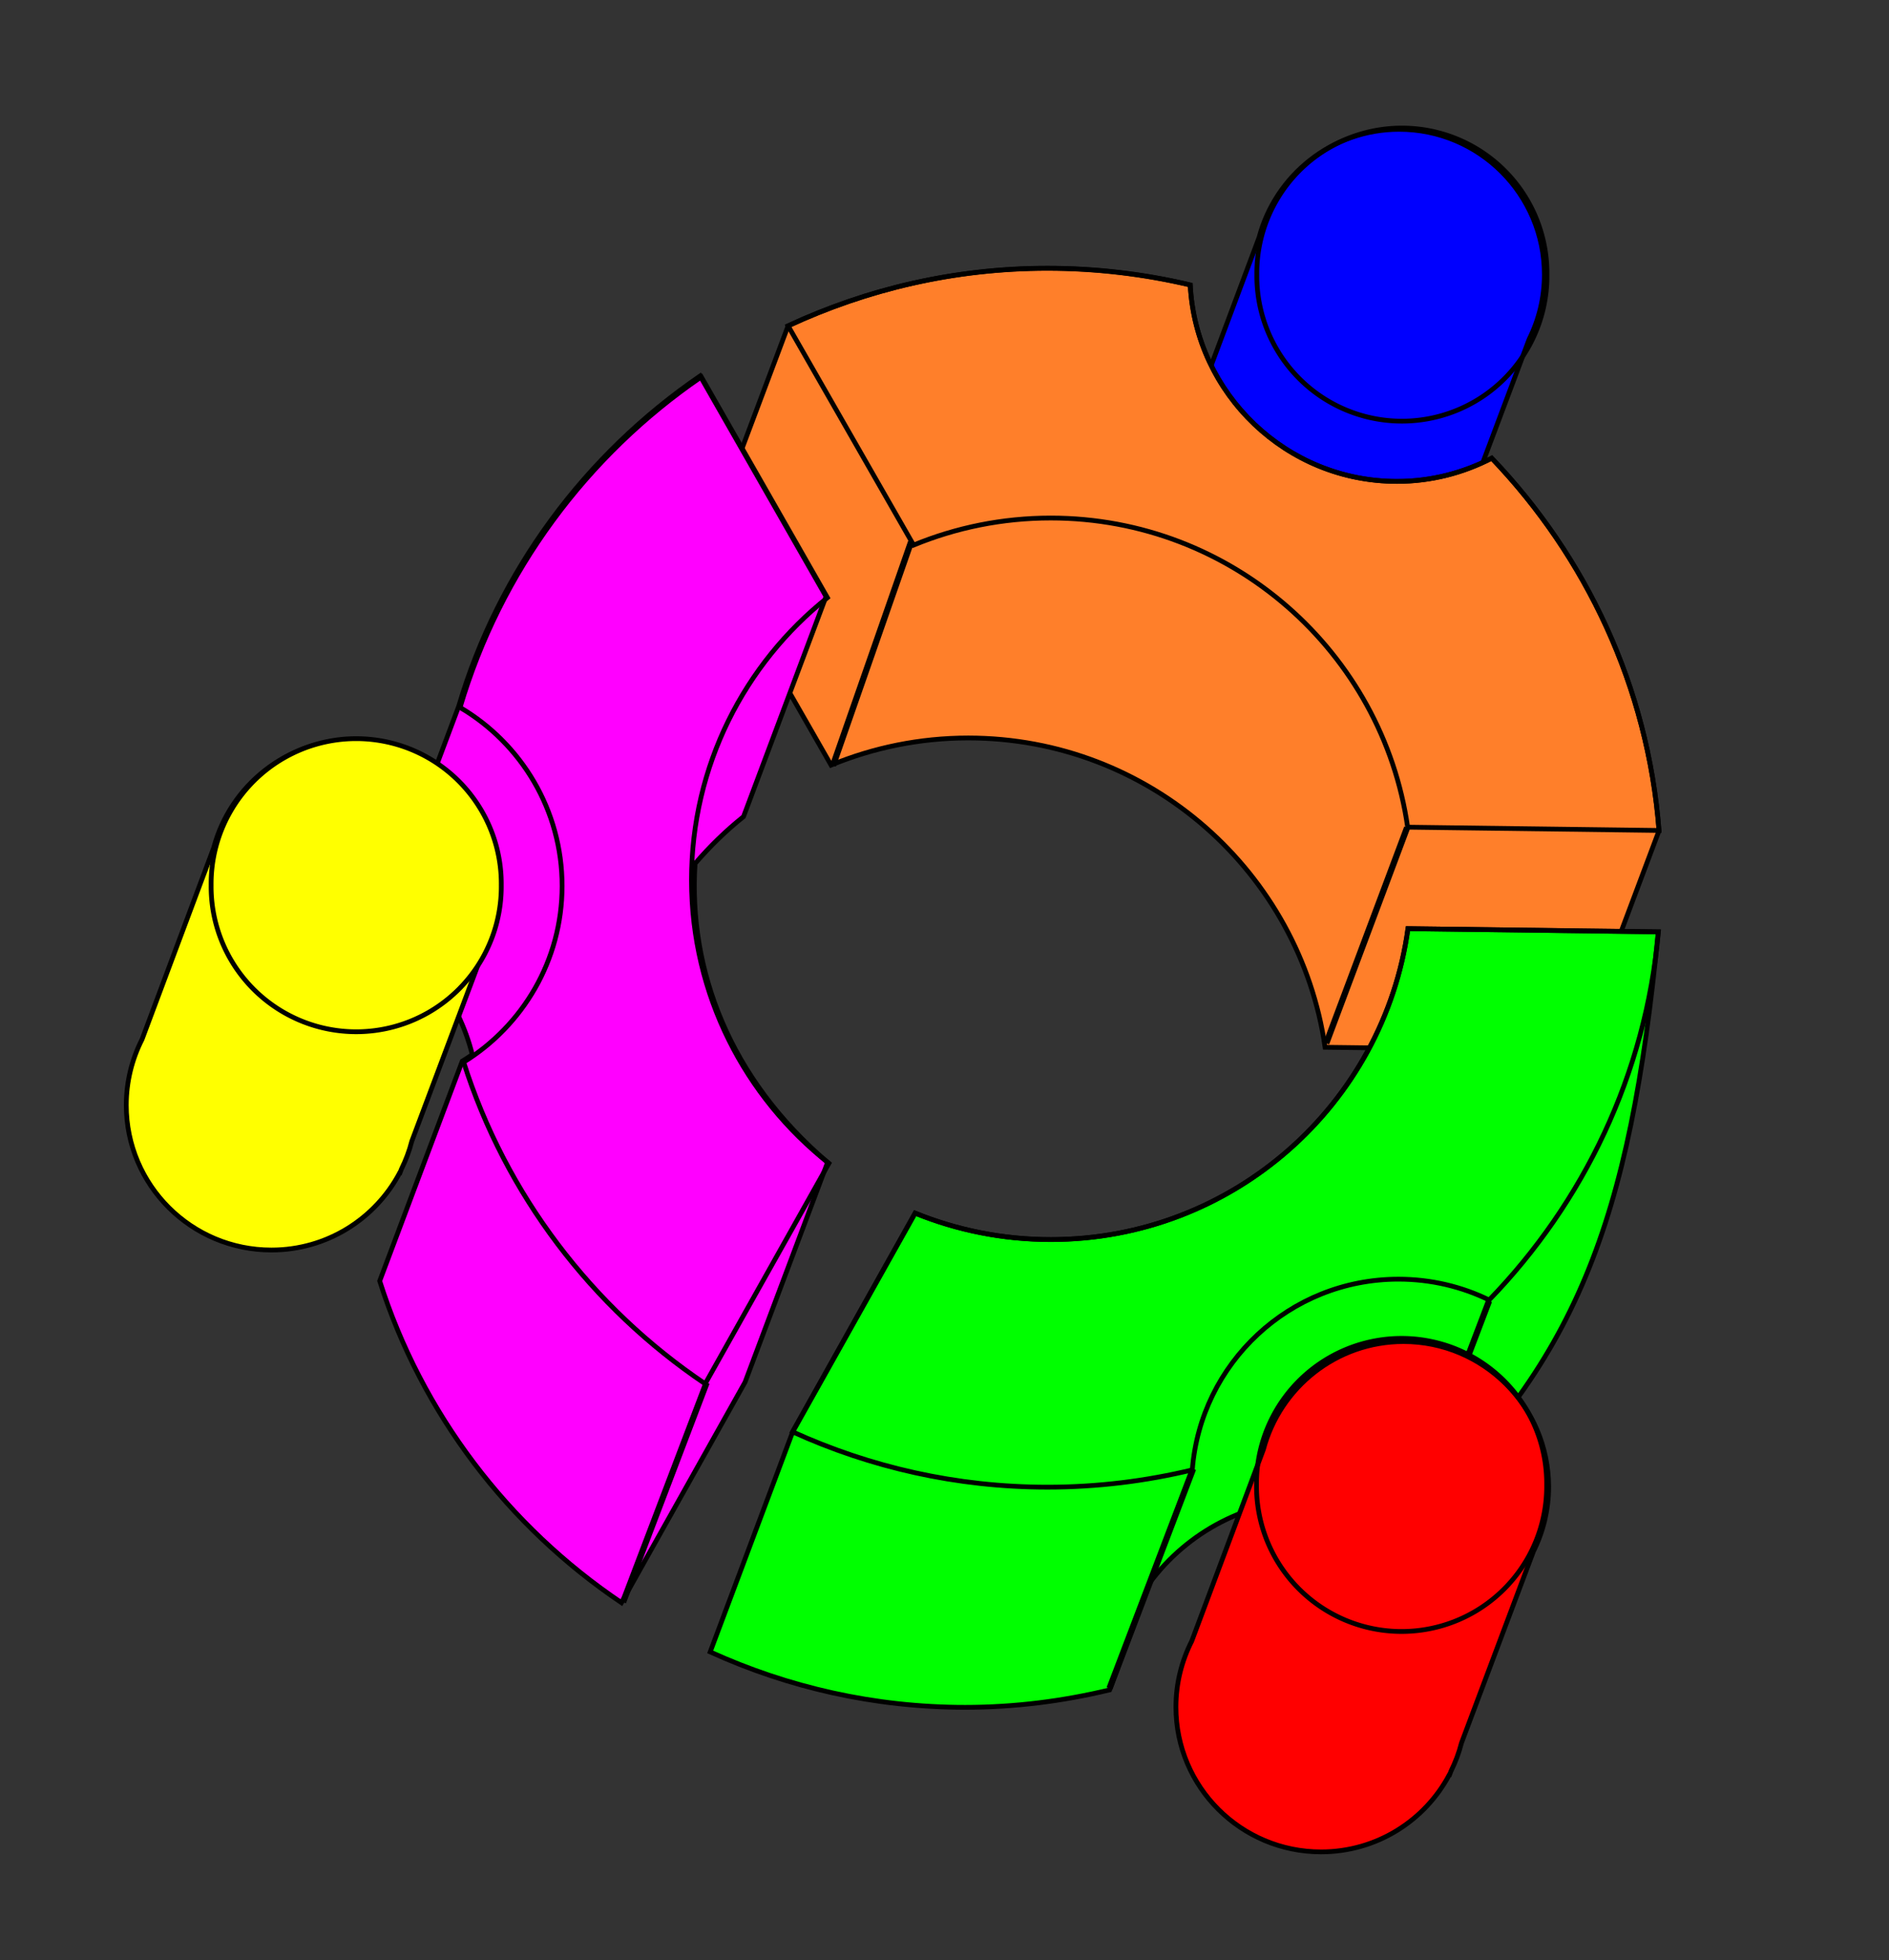 <?xml version="1.0" encoding="UTF-8" standalone="no"?>
<!-- Created with Inkscape (http://www.inkscape.org/) -->
<svg
   xmlns:dc="http://purl.org/dc/elements/1.1/"
   xmlns:cc="http://web.resource.org/cc/"
   xmlns:rdf="http://www.w3.org/1999/02/22-rdf-syntax-ns#"
   xmlns:svg="http://www.w3.org/2000/svg"
   xmlns="http://www.w3.org/2000/svg"
   xmlns:sodipodi="http://sodipodi.sourceforge.net/DTD/sodipodi-0.dtd"
   xmlns:inkscape="http://www.inkscape.org/namespaces/inkscape"
   width="152.36"
   height="158.043"
   id="svg2"
   sodipodi:version="0.32"
   inkscape:version="0.45+devel"
   sodipodi:docbase="/home/carles/Desktop"
   sodipodi:docname="cubfreevial.svg"
   inkscape:output_extension="org.inkscape.output.svg.inkscape"
   version="1.0">
  <rect width="100%" height="100%" fill="#333333" stroke="none"/>
  <defs
     id="defs4" />
  <sodipodi:namedview
     id="base"
     pagecolor="#ffffff"
     bordercolor="#666666"
     borderopacity="1.0"
     gridtolerance="10000"
     guidetolerance="10"
     objecttolerance="10"
     inkscape:pageopacity="0.0"
     inkscape:pageshadow="2"
     inkscape:zoom="2.8799793"
     inkscape:cx="108.03346"
     inkscape:cy="57.955613"
     inkscape:document-units="px"
     inkscape:current-layer="layer1"
     showguides="true"
     inkscape:guide-bbox="true"
     inkscape:window-width="825"
     inkscape:window-height="750"
     inkscape:window-x="445"
     inkscape:window-y="22" />
  <g
     inkscape:label="Layer 1"
     inkscape:groupmode="layer"
     id="layer1"
     transform="translate(3.6557093e-6,-894.319)">
    <path
       id="path2810"
       d="M 112.855,904.746 C 107.435,904.746 102.884,908.452 101.555,913.455 L 95.773,928.905 C 94.964,930.496 94.502,932.302 94.502,934.207 C 94.502,940.667 99.75,945.891 106.21,945.891 C 110.688,945.891 114.583,943.376 116.55,939.677 L 116.574,939.677 L 116.694,939.365 C 117.048,938.649 117.331,937.901 117.533,937.11 L 123.339,921.66 C 124.122,920.09 124.563,918.327 124.563,916.454 C 124.563,909.995 119.314,904.746 112.855,904.746 z"
       style="color:#000000;fill:#0000ff;fill-opacity:1;fill-rule:evenodd;stroke:#000000;stroke-width:0.384;stroke-linecap:butt;stroke-linejoin:miter;marker:none;marker-start:none;marker-mid:none;marker-end:none;stroke-miterlimit:4;stroke-dasharray:none;stroke-dashoffset:0;stroke-opacity:1;visibility:visible;display:inline;overflow:visible" />
    <path
       style="color:#000000;fill:#ff7f2a;fill-opacity:1;fill-rule:evenodd;stroke:#000000;stroke-width:0.384;stroke-linecap:butt;stroke-linejoin:miter;marker:none;marker-start:none;marker-mid:none;marker-end:none;stroke-miterlimit:4;stroke-dashoffset:0;stroke-opacity:1;visibility:visible;display:inline;overflow:visible"
       d="M 84.469,21.625 C 76.983,21.625 69.925,23.321 63.562,26.281 L 56.906,44 L 67.031,61.688 C 70.441,60.283 74.179,59.5 78.094,59.5 C 92.735,59.5 104.849,70.351 106.875,84.438 L 127.156,84.688 L 133.812,66.969 C 132.911,55.371 127.921,44.888 120.312,36.938 C 118.02,38.123 115.445,38.812 112.688,38.812 C 103.767,38.813 96.459,31.776 96,22.969 C 92.306,22.093 88.431,21.625 84.469,21.625 z"
       transform="translate(-3.6557093e-6,894.319)"
       id="path3017"
       sodipodi:nodetypes="ccccsccccscc" />
    <path
       style="color:#000000;fill:#00ff00;fill-opacity:1;fill-rule:evenodd;stroke:#000000;stroke-width:0.384;stroke-linecap:butt;stroke-linejoin:miter;marker:none;marker-start:none;marker-mid:none;marker-end:none;stroke-miterlimit:4;stroke-dashoffset:0;stroke-opacity:1;visibility:visible;display:inline;overflow:visible"
       d="M 113.562,74.875 C 111.609,89.039 99.449,99.938 84.75,99.938 C 80.881,99.937 77.189,99.184 73.812,97.812 L 63.938,115.438 L 57.281,133.188 C 63.547,136.039 70.504,137.656 77.844,137.656 C 81.871,137.656 85.751,137.153 89.5,136.25 L 92.731,127.614 C 95.769,123.524 100.635,120.875 106.125,120.875 C 108.748,120.875 111.26,121.484 113.469,122.562 C 127.182,109.961 131.456,98.602 133.75,75.125 L 113.562,74.875 z"
       transform="translate(-3.6557093e-6,894.319)"
       id="path2982"
       sodipodi:nodetypes="cscccscssccc" />
    <path
       sodipodi:nodetypes="cc"
       id="path2907"
       d="M 120.102,999.207 L 113.361,1016.904"
       style="opacity:1;color:#000000;fill:#0000ff;fill-opacity:1;fill-rule:evenodd;stroke:#000000;stroke-width:0.5;stroke-linecap:butt;stroke-linejoin:miter;marker:none;marker-start:none;marker-mid:none;marker-end:none;stroke-miterlimit:4;stroke-dasharray:none;stroke-dashoffset:0;stroke-opacity:1;visibility:visible;display:inline;overflow:visible;enable-background:accumulate" />
    <path
       transform="matrix(1.11,0,0,1.11,-31.728,710.756)"
       d="M 140.993,185.318 A 10.542,10.542 0 1 1 119.91,185.318 A 10.542,10.542 0 1 1 140.993,185.318 z"
       sodipodi:ry="10.541568"
       sodipodi:rx="10.541568"
       sodipodi:cy="185.31822"
       sodipodi:cx="130.4519"
       id="path2213"
       style="color:#000000;fill:none;fill-opacity:1;fill-rule:evenodd;stroke:#000000;stroke-width:0.346;stroke-linecap:butt;stroke-linejoin:miter;marker:none;marker-start:none;marker-mid:none;marker-end:none;stroke-miterlimit:4;stroke-dasharray:none;stroke-dashoffset:0;stroke-opacity:1;visibility:visible;display:inline;overflow:visible"
       sodipodi:type="arc" />
    <path
       style="color:#000000;fill:#ff00ff;fill-opacity:1;fill-rule:evenodd;stroke:#000000;stroke-width:0.384;stroke-linecap:butt;stroke-linejoin:miter;stroke-miterlimit:4;stroke-dashoffset:0;stroke-opacity:1;marker:none;marker-start:none;marker-mid:none;marker-end:none;visibility:visible;display:inline;overflow:visible"
       d="M 56.469,30.312 C 47.225,36.643 40.235,45.987 37,56.938 L 30.344,74.688 C 34.145,76.928 36.997,80.641 38.094,85.031 C 37.831,85.215 37.554,85.394 37.281,85.562 L 30.625,103.281 C 34.011,113.957 40.986,123.071 50.125,129.219 L 60.094,111.438 L 66.75,93.719 C 58.876,86.99 55.504,78.268 56.062,69.625 C 57.251,68.244 58.544,66.98 59.969,65.844 L 66.625,48.094 L 56.469,30.312 z"
       transform="translate(-3.6557093e-6,894.319)"
       id="path2834"
       sodipodi:nodetypes="ccccccccccccc" />
    <path
       style="color:#000000;fill:#ffff00;fill-opacity:1;fill-rule:evenodd;stroke:#000000;stroke-width:0.384;stroke-linecap:butt;stroke-linejoin:miter;marker:none;marker-start:none;marker-mid:none;marker-end:none;stroke-miterlimit:4;stroke-dasharray:none;stroke-dashoffset:0;stroke-opacity:1;visibility:visible;display:inline;overflow:visible"
       d="M 28.538,953.96 C 23.119,953.96 18.567,957.665 17.238,962.669 L 11.457,978.119 C 10.648,979.709 10.185,981.516 10.185,983.421 C 10.185,989.88 15.434,995.104 21.893,995.104 C 26.371,995.104 30.266,992.59 32.233,988.891 L 32.257,988.891 L 32.377,988.579 C 32.731,987.862 33.014,987.114 33.216,986.324 L 39.022,970.874 C 39.805,969.304 40.246,967.54 40.246,965.668 C 40.246,959.208 34.997,953.96 28.538,953.96 z"
       id="path2994" />
    <path
       style="color:#000000;fill:#ff0000;fill-opacity:1;fill-rule:evenodd;stroke:#000000;stroke-width:0.384;stroke-linecap:butt;stroke-linejoin:miter;marker:none;marker-start:none;marker-mid:none;marker-end:none;stroke-miterlimit:4;stroke-dasharray:none;stroke-dashoffset:0;stroke-opacity:1;visibility:visible;display:inline;overflow:visible"
       d="M 113.199,1002.485 C 107.779,1002.485 103.228,1006.19 101.899,1011.194 L 96.118,1026.644 C 95.309,1028.234 94.846,1030.041 94.846,1031.946 C 94.846,1038.405 100.094,1043.63 106.554,1043.63 C 111.032,1043.63 114.927,1041.115 116.894,1037.416 L 116.918,1037.416 L 117.038,1037.104 C 117.392,1036.387 117.675,1035.639 117.877,1034.849 L 123.683,1019.399 C 124.466,1017.829 124.907,1016.065 124.907,1014.193 C 124.907,1007.734 119.658,1002.485 113.199,1002.485 z"
       id="path2812" />
    <path
       sodipodi:type="arc"
       style="color:#000000;fill:#ffff00;fill-opacity:1;fill-rule:evenodd;stroke:#000000;stroke-width:0.346;stroke-linecap:butt;stroke-linejoin:miter;marker:none;marker-start:none;marker-mid:none;marker-end:none;stroke-miterlimit:4;stroke-dasharray:none;stroke-dashoffset:0;stroke-opacity:1;visibility:visible;display:inline;overflow:visible"
       id="path2814"
       sodipodi:cx="130.4519"
       sodipodi:cy="185.31822"
       sodipodi:rx="10.541568"
       sodipodi:ry="10.541568"
       d="M 140.993,185.318 A 10.542,10.542 0 1 1 119.91,185.318 A 10.542,10.542 0 1 1 140.993,185.318 z"
       transform="matrix(1.11,0,0,1.11,-116.071,759.987)" />
    <path
       id="path2217"
       d="M 56.565,924.705 C 47.322,931.035 40.344,940.408 37.108,951.359 C 42.035,954.263 45.337,959.624 45.337,965.753 C 45.337,971.759 42.159,977.014 37.396,979.956 C 40.782,990.631 47.737,999.742 56.877,1005.89 L 66.857,988.113 C 60.106,982.788 55.773,974.538 55.773,965.274 C 55.773,956.064 60.052,947.837 66.737,942.506 L 56.565,924.705 z"
       style="color:#000000;fill:none;fill-opacity:1;fill-rule:evenodd;stroke:#000000;stroke-width:0.384;stroke-linecap:butt;stroke-linejoin:miter;marker:none;marker-start:none;marker-mid:none;marker-end:none;stroke-miterlimit:4;stroke-dashoffset:0;stroke-opacity:1;visibility:visible;display:inline;overflow:visible" />
    <path
       style="color:#000000;fill:none;fill-opacity:1;fill-rule:evenodd;stroke:#000000;stroke-width:0.384;stroke-linecap:butt;stroke-linejoin:miter;marker:none;marker-start:none;marker-mid:none;marker-end:none;stroke-miterlimit:4;stroke-dashoffset:0;stroke-opacity:1;visibility:visible;display:inline;overflow:visible"
       d="M 113.56,969.192 C 111.606,983.356 99.446,994.263 84.747,994.263 C 80.878,994.263 77.183,993.5 73.807,992.128 L 63.923,1009.761 C 70.188,1012.612 77.143,1014.223 84.483,1014.223 C 88.51,1014.223 92.418,1013.735 96.166,1012.832 C 96.835,1004.226 104.016,997.454 112.792,997.454 C 115.415,997.454 117.9,998.054 120.109,999.133 C 127.718,991.281 132.737,980.943 133.76,969.456 L 113.56,969.192 z"
       id="path2895" />
    <path
       transform="matrix(1.11,0,0,1.11,-31.754,808.341)"
       d="M 140.993,185.318 A 10.542,10.542 0 1 1 119.91,185.318 A 10.542,10.542 0 1 1 140.993,185.318 z"
       sodipodi:ry="10.541568"
       sodipodi:rx="10.541568"
       sodipodi:cy="185.31822"
       sodipodi:cx="130.4519"
       id="path2221"
       style="color:#000000;fill:none;fill-opacity:1;fill-rule:evenodd;stroke:#000000;stroke-width:0.346;stroke-linecap:butt;stroke-linejoin:miter;marker:none;marker-start:none;marker-mid:none;marker-end:none;stroke-miterlimit:4;stroke-dasharray:none;stroke-dashoffset:0;stroke-opacity:1;visibility:visible;display:inline;overflow:visible"
       sodipodi:type="arc" />
    <path
       style="color:#000000;fill:none;fill-opacity:1;fill-rule:evenodd;stroke:#000000;stroke-width:0.384;stroke-linecap:butt;stroke-linejoin:miter;marker:none;marker-start:none;marker-mid:none;marker-end:none;stroke-miterlimit:4;stroke-dashoffset:0;stroke-opacity:1;visibility:visible;display:inline;overflow:visible"
       d="M 84.483,915.956 C 76.997,915.956 69.925,917.627 63.563,920.586 L 73.687,938.268 C 77.097,936.864 80.832,936.085 84.747,936.085 C 99.388,936.085 111.51,946.925 113.536,961.011 L 133.808,961.275 C 132.907,949.678 127.934,939.213 120.325,931.262 C 118.033,932.448 115.43,933.134 112.672,933.134 C 103.751,933.134 96.458,926.107 95.999,917.3 C 92.305,916.424 88.445,915.956 84.483,915.956 z"
       id="path2898" />
    <path
       style="opacity:1;color:#000000;fill:#0000ff;fill-opacity:1;fill-rule:evenodd;stroke:#000000;stroke-width:0.5;stroke-linecap:butt;stroke-linejoin:miter;marker:none;marker-start:none;marker-mid:none;marker-end:none;stroke-miterlimit:4;stroke-dasharray:none;stroke-dashoffset:0;stroke-opacity:1;visibility:visible;display:inline;overflow:visible;enable-background:accumulate"
       d="M 73.487,43.682 L 67.182,61.727"
       id="path2901"
       transform="translate(-3.6557093e-6,894.319)"
       sodipodi:nodetypes="cc" />
    <path
       sodipodi:nodetypes="cc"
       transform="translate(-3.6557093e-6,894.319)"
       id="path2903"
       d="M 113.492,66.728 L 106.969,84.121"
       style="opacity:1;color:#000000;fill:#0000ff;fill-opacity:1;fill-rule:evenodd;stroke:#000000;stroke-width:0.5;stroke-linecap:butt;stroke-linejoin:miter;marker:none;marker-start:none;marker-mid:none;marker-end:none;stroke-miterlimit:4;stroke-dasharray:none;stroke-dashoffset:0;stroke-opacity:1;visibility:visible;display:inline;overflow:visible;enable-background:accumulate" />
    <path
       style="opacity:1;color:#000000;fill:#0000ff;fill-opacity:1;fill-rule:evenodd;stroke:#000000;stroke-width:0.5;stroke-linecap:butt;stroke-linejoin:miter;marker:none;marker-start:none;marker-mid:none;marker-end:none;stroke-miterlimit:4;stroke-dasharray:none;stroke-dashoffset:0;stroke-opacity:1;visibility:visible;display:inline;overflow:visible;enable-background:accumulate"
       d="M 96.23,118.43 L 89.489,136.127"
       id="path2905"
       transform="translate(-3.6557093e-6,894.319)"
       sodipodi:nodetypes="cc" />
    <path
       sodipodi:nodetypes="cc"
       id="path2909"
       d="M 56.993,1005.804 L 50.253,1023.501"
       style="opacity:1;color:#000000;fill:#0000ff;fill-opacity:1;fill-rule:evenodd;stroke:#000000;stroke-width:0.5;stroke-linecap:butt;stroke-linejoin:miter;marker:none;marker-start:none;marker-mid:none;marker-end:none;stroke-miterlimit:4;stroke-dasharray:none;stroke-dashoffset:0;stroke-opacity:1;visibility:visible;display:inline;overflow:visible;enable-background:accumulate" />
  </g>
</svg>
